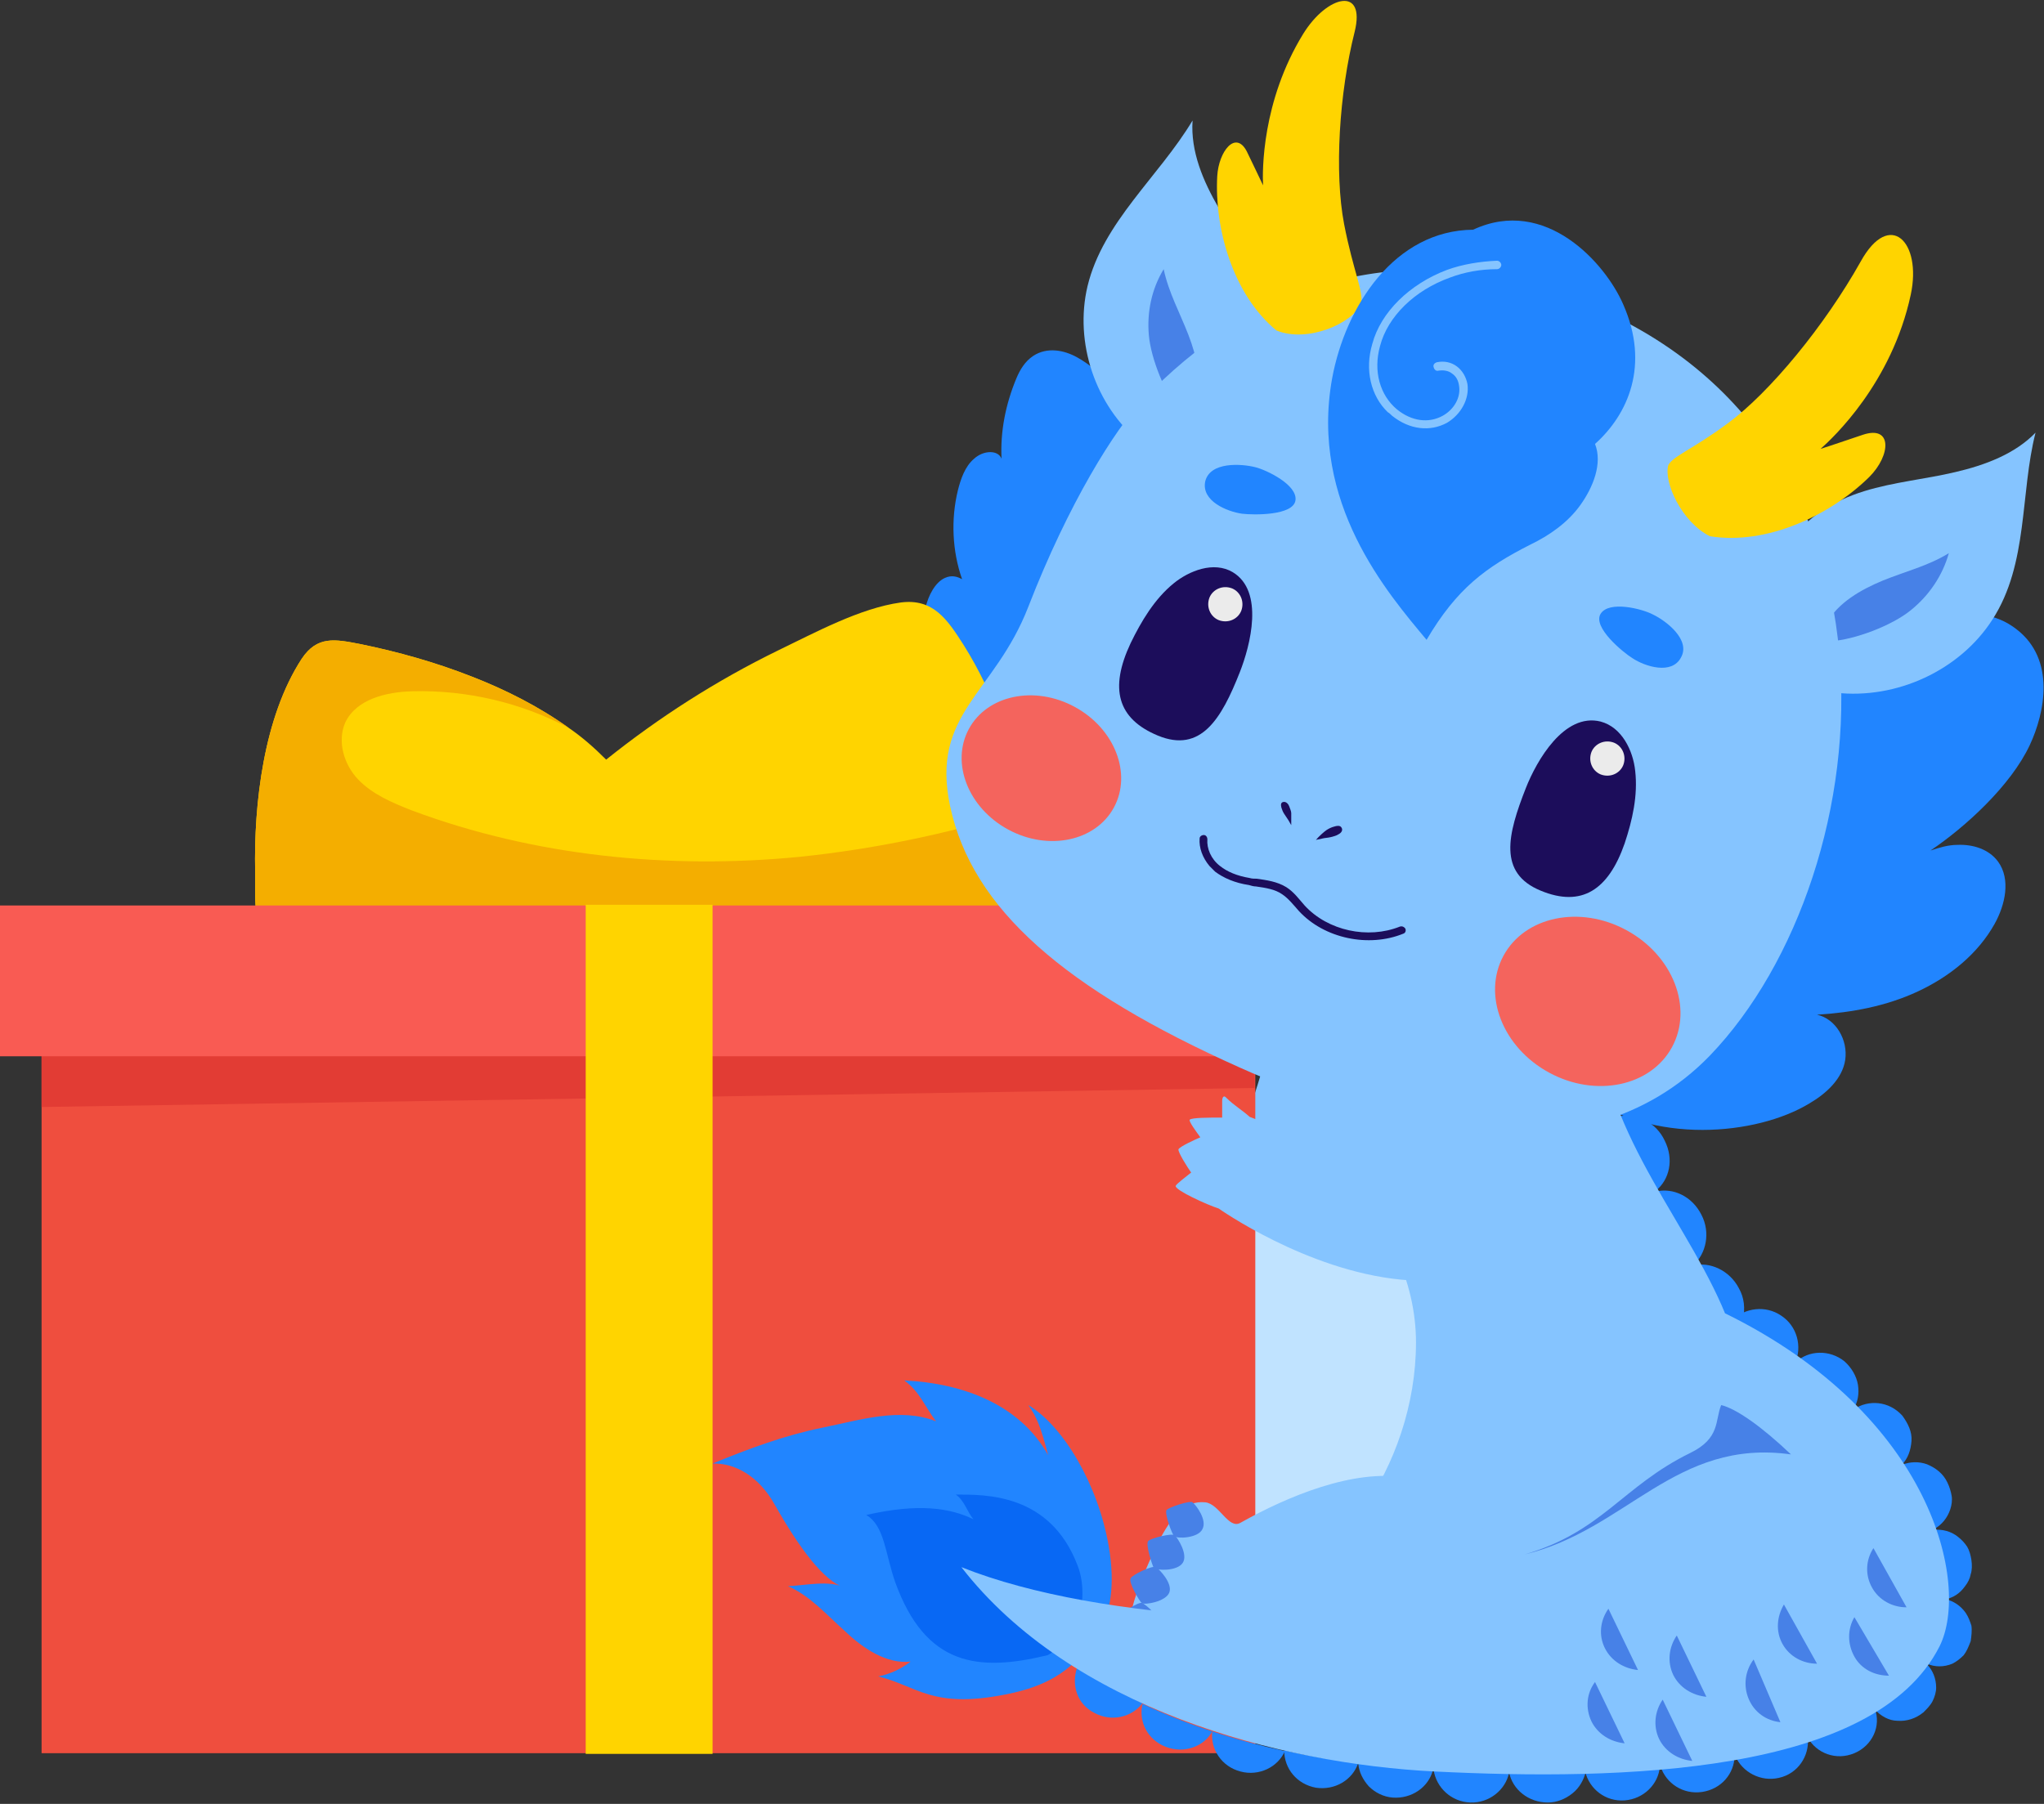 <?xml version="1.0" encoding="utf-8"?>
<!-- Generator: Adobe Illustrator 26.3.1, SVG Export Plug-In . SVG Version: 6.00 Build 0)  -->
<svg version="1.1" id="圖層_1" xmlns="http://www.w3.org/2000/svg" xmlns:xlink="http://www.w3.org/1999/xlink" x="0px" y="0px"
	 viewBox="0 0 290 256" style="enable-background:new 0 0 290 256;" xml:space="preserve">
<rect x="0" y="0" width="290" height="256" fill="#333333" stroke="none"/>
<style type="text/css">
	.st0{fill:#2185FF;}
	.st1{fill:#85C4FF;}
	.st2{fill:#C0E3FF;}
	.st3{fill:#FFD400;}
	.st4{fill:#F4AE00;}
	.st5{fill:#EF4E3E;}
	.st6{fill:#E23C34;}
	.st7{fill:#F95B53;}
	.st8{fill:#4781E7;}
	.st9{fill:#1C0D5B;}
	.st10{fill:#F4645D;}
	.st11{fill:#EBEBEB;}
	.st12{fill:#0868F4;}
</style>
<g>
	<path class="st0" d="M254.9,94.7c-3.6,11.6-26,50.7-30.4,60.4c9.9,7.5,24.8,6,32.2,1.5c2.4-1.4,4.7-3.5,5.1-6.2
		c0.4-2.8-1.3-5.8-4-6.4c4.9-0.3,9.8-1.2,14.3-3.3c4.5-2.1,8.5-5.3,10.9-9.6c1.5-2.7,2.3-6.3,0.5-8.8c-1.3-1.8-3.6-2.5-5.8-2.4
		c-1.3,0-2.6,0.4-3.8,0.8c4.9-3.3,11.4-9.2,14.1-15c2.1-4.5,3.7-12.1-1.9-16.4c-4-3.1-8.3-2.1-11-1.7L254.9,94.7z"/>
	<path class="st0" d="M160.1,62.5c1.4-4.9-4-10-7.3-11.8c-1.8-1-4.2-1.5-6.2-0.2c-1.2,0.8-1.9,2-2.4,3.2c-1.5,3.6-2.3,7.5-2.1,11.4
		c-0.5-1.3-2.6-1.2-3.9,0c-1.3,1.1-1.9,2.9-2.3,4.5c-1,4.1-0.8,8.6,0.6,12.6c-0.7-0.4-1.5-0.6-2.4-0.2c-1.4,0.6-2.4,2.5-2.8,4.3
		c-1.2,4.4-1,9.2,0.6,13.3c0.3,0.7,2.9,4.6,3.6,4.7C136.4,104.4,158.1,69.5,160.1,62.5z"/>
	<g>
		<path class="st0" d="M246.7,182.8c-1.3-2.5-4.1-3.8-6.5-3.2l5.2,10.1c0.6-0.8,1.3-1.7,1.9-2.5
			C247.6,185.7,247.5,184.2,246.7,182.8z"/>
		<path class="st0" d="M236.2,161.9c-1.2-2.6-3.9-3.9-6.4-3.5c1.6,3.6,3.3,7.1,5.1,10.6C236.9,167.4,237.5,164.5,236.2,161.9z"/>
		<path class="st0" d="M241.4,172.4c-1.3-2.6-4-3.9-6.5-3.3c1.7,3.5,3.5,7,5.3,10.5C242.1,177.9,242.7,174.9,241.4,172.4z"/>
	</g>
	<path class="st1" d="M246.1,190.2c-3.9-13.3-16.8-26.3-19-42.1c-7.1-10.4-35.5-13.4-46.4-6.7c0.3,10.7-8.3,26.9-11.5,37.3
		c-6.4,20.5-6.5,33.9-1,43.8c10.3,18.8,26,15.1,63.6,13.5C252.2,235.2,250.7,206.1,246.1,190.2z"/>
	<path class="st2" d="M177.1,167.3c6.6-9.6,23.8,5.5,23.8,23.2c0,17.7-12.2,34.2-24.5,35.4C164.1,227,166.6,182.6,177.1,167.3z"/>
	<g>
		<g>
			<path class="st3" d="M144.6,115.2c0.1,1.8,0.1,3.6,0,5.3c-0.2,3.9-0.9,8.9-3,12.4c-2,3.2-5.3,2.8-8.7,2.6
				c-26.7-1.8-53.4-2.4-80.2-1.4c-3.8,0.1-8,0.8-11.8,0.5c-0.9-0.1-1.9-0.1-2.7-0.6c-2.5-1.9-1.9-7.6-2-10.3
				c-0.2-9.6,1.2-21.9,6.6-30.2c2.2-3.3,4.7-2.8,8.3-2.1c5.4,1.1,10.7,2.6,15.8,4.6c4.9,1.9,9.6,4.3,13.8,7.3
				c1.9,1.3,3.6,2.8,5.3,4.5c7.5-6,15.6-11.2,24.4-15.5c5.2-2.5,11.6-6,17.4-6.8c4.6-0.6,6.6,2.4,8.9,6
				C141.1,98.5,144.1,106.8,144.6,115.2z"/>
			<path class="st4" d="M144.6,115.2c0.1,1.8,0.1,3.6,0,5.3c-0.2,3.9-0.9,8.9-3,12.4c-2,3.2-5.3,2.8-8.7,2.6
				c-26.7-1.8-53.4-2.4-80.2-1.4c-3.8,0.1-8,0.8-11.8,0.5c-0.9-0.1-1.9-0.1-2.7-0.6c-2.5-1.9-1.9-7.6-2-10.3
				c-0.2-9.6,1.2-21.9,6.6-30.2c2.2-3.3,4.7-2.8,8.3-2.1c5.4,1.1,10.7,2.6,15.8,4.6c4.9,1.9,9.6,4.3,13.8,7.3
				c-6.8-3.6-14.5-5.4-22.2-5.2c-3.7,0.1-7.9,1.1-9.5,4.4c-1.2,2.7-0.2,6,1.8,8.1c2,2.1,4.8,3.3,7.6,4.4c17.4,6.5,36.5,8.4,55,6.6
				C124.1,120.5,134.5,118.3,144.6,115.2z"/>
		</g>
		<g>
			<rect x="5.9" y="139.1" class="st5" width="172.2" height="109.7"/>
			<polygon class="st6" points="178,154.4 5.9,157.1 5.9,139.1 178,139.1 			"/>
			<rect y="128.5" class="st7" width="183.9" height="21.4"/>
		</g>
		<rect x="83.1" y="128.4" class="st3" width="18" height="120.5"/>
	</g>
	<g>
		<g>
			<path class="st0" d="M254.7,193.4c1-2.3,0.3-5.2-2-6.7c-2.2-1.5-5.1-1.1-6.9,0.6C248.9,189.3,251.9,191.2,254.7,193.4z"/>
		</g>
		<g>
			<path class="st0" d="M262.9,200.1c0.7-1.1,0.9-2.3,0.7-3.6c-0.2-1.2-0.9-2.4-1.9-3.3c-2.1-1.7-5.1-1.6-6.9,0.1
				C257.6,195.5,260.4,197.7,262.9,200.1z"/>
		</g>
		<g>
			<path class="st0" d="M269.8,207.9c0.9-0.9,1.3-2.1,1.4-3.4c0.1-1.3-0.5-2.5-1.3-3.6c-1.9-2.1-4.8-2.3-6.9-0.9
				C265.4,202.5,267.8,205,269.8,207.9z"/>
		</g>
		<g>
			<path class="st0" d="M274.4,217c1.1-0.6,1.9-1.6,2.3-2.8c0.2-0.6,0.3-1.3,0.2-1.9c-0.1-0.6-0.3-1.3-0.6-1.9
				c-0.6-1.3-1.7-2.1-2.9-2.6c-1.1-0.4-2.4-0.4-3.6,0.1C271.7,210.7,273.3,213.7,274.4,217z"/>
		</g>
		<g>
			<path class="st0" d="M275.8,227c1.3-0.2,2.3-0.9,3-1.9c0.4-0.5,0.7-1.1,0.8-1.7c0.2-0.6,0.2-1.3,0.1-2c-0.1-0.7-0.3-1.4-0.6-1.9
				c-0.4-0.6-0.8-1-1.3-1.4c-1-0.8-2.2-1.1-3.5-1C275.4,220.2,275.8,223.6,275.8,227z"/>
		</g>
		<g>
			<path class="st0" d="M273.4,236.1c1.1,0.5,2.4,0.5,3.6,0c0.6-0.3,1.1-0.7,1.6-1.2c0.4-0.5,0.7-1.2,1-2c0.1-0.7,0.2-1.5,0.1-2.2
				c-0.2-0.6-0.4-1.2-0.8-1.8c-0.7-1-1.7-1.7-3-2c-0.1,1.7-0.2,3.5-0.5,4.9C274.9,233.4,274.2,234.8,273.4,236.1z"/>
		</g>
		<g>
			<path class="st0" d="M266,242.6c0.8,0.9,2,1.6,3.2,1.6c1.3,0.1,2.6-0.3,3.7-1.2c0.5-0.5,1-1,1.3-1.6c0.3-0.6,0.5-1.3,0.5-1.9
				c0-1.3-0.5-2.5-1.3-3.3C271.6,238.7,269,240.9,266,242.6z"/>
		</g>
		<g>
			<path class="st0" d="M256.5,246.6c1.2,2.2,4,3.3,6.6,2.2c2.6-1.1,3.8-3.9,2.9-6.3C263,244.3,259.8,245.6,256.5,246.6z"/>
		</g>
		<g>
			<path class="st0" d="M246.2,249.2c1,2.3,3.6,3.7,6.2,3.1c2.7-0.6,4.3-3.1,4.1-5.6C253.1,247.7,249.7,248.5,246.2,249.2z"/>
		</g>
		<g>
			<path class="st0" d="M235.6,250.7c0.8,2.4,3.2,4,5.9,3.6c2.7-0.4,4.6-2.6,4.6-5.2C242.7,249.9,239.2,250.4,235.6,250.7z"/>
		</g>
		<g>
			<path class="st0" d="M224.9,251.4c0.6,2.5,2.9,4.3,5.6,4.1c2.7-0.2,4.8-2.3,5-4.8C232.1,251.1,228.5,251.3,224.9,251.4z"/>
		</g>
		<g>
			<path class="st0" d="M214.1,251.5c0.5,2.5,2.8,4.3,5.5,4.3c1.3,0,2.5-0.5,3.5-1.3c1-0.8,1.6-1.9,1.9-3.1l-5.4,0.1
				C217.7,251.5,215.9,251.5,214.1,251.5z"/>
		</g>
		<g>
			<path class="st0" d="M203.4,251.2c0.4,2.5,2.5,4.5,5.2,4.6c2.7,0.1,5-1.8,5.5-4.2C210.6,251.5,207,251.4,203.4,251.2z"/>
		</g>
		<g>
			<path class="st0" d="M192.7,250.2c0.1,1.3,0.7,2.4,1.5,3.3c0.9,0.9,2.1,1.5,3.4,1.6c2.7,0.2,5.1-1.5,5.7-3.9
				C199.8,251,196.3,250.7,192.7,250.2z"/>
		</g>
		<g>
			<path class="st0" d="M182.2,248.4c0,2.6,1.8,4.8,4.5,5.3c2.7,0.4,5.2-1.1,6-3.5C189.2,249.8,185.7,249.2,182.2,248.4z"/>
		</g>
		<g>
			<path class="st0" d="M172,245.7c-0.3,2.5,1.3,5,4,5.7c2.6,0.7,5.3-0.6,6.3-2.9C178.7,247.7,175.3,246.8,172,245.7z"/>
		</g>
		<g>
			<path class="st0" d="M162.1,241.8c-0.6,2.5,0.7,5.1,3.3,6.1c1.3,0.5,2.6,0.5,3.8,0.1c1.2-0.4,2.2-1.2,2.8-2.3
				C168.6,244.6,165.3,243.3,162.1,241.8z"/>
		</g>
		<g>
			<path class="st0" d="M152.8,236.7c-0.4,1.2-0.4,2.5,0,3.6c0.4,1.2,1.3,2.2,2.5,2.8c2.4,1.3,5.3,0.6,6.8-1.4
				C158.9,240.2,155.8,238.6,152.8,236.7z"/>
		</g>
	</g>
	<path class="st1" d="M224.7,168.4c0.4-9.9-21.6-9.8-24.1-9.2c-8.2,1.8-16.6,2-23.3-0.7c-1.1-1-2.2-1.6-3.3-2.7
		c-0.1-0.1-0.2-0.2-0.3-0.2c-0.2,0-0.3,0.3-0.3,0.6c0,0.7,0,1.5,0,2.4c-1.9,0-4.3,0-4.6,0.3c-0.2,0.2,1,1.8,1.5,2.5
		c-0.7,0.3-2.9,1.3-3.1,1.7c-0.1,0.4,1.3,2.6,1.8,3.3c-0.6,0.5-2.1,1.6-2.2,1.9c-0.1,0.6,4.5,2.7,6.1,3.2c0,0,12.4,8.8,25.9,10.1
		C211,182.8,224.4,176.7,224.7,168.4z"/>
	<g>
		<path class="st8" d="M194.3,215.3c12.1,2.1,24.2,13.8,7.5,22.1c-5.3,2.6-14.1,2.3-24,1.2c-6-0.7-9.8,2.9-14.9-1.1
			C158.8,234.2,186.7,214,194.3,215.3z"/>
		<path class="st1" d="M176,216.1c6.6-3.7,16-7.7,23.6-6.4c12.1,2.1,14.3,12.8,10.1,20.1c-4.9,8.6-14.9,9-30.8,7.1
			c-6-0.7-11.2,4.4-16.2,0.4c-4.2-3.4-2.8-8.9,1-17.1c2.3-5,4.4-7.3,7.3-7C173,213.4,174.3,217.1,176,216.1z"/>
		<path class="st8" d="M165.5,214.3c-0.3,0.5,0.8,3.5,1.1,3.7c0.4,0.4,3.4,0.3,4-1c0.7-1.3-0.9-3.4-1.4-3.8
			C168.9,212.9,165.8,213.9,165.5,214.3z"/>
		<path class="st8" d="M162.9,218.7c-0.4,0.5,0.6,3.5,0.8,3.8c0.4,0.4,3.3,0.5,4.1-0.7c0.8-1.2-0.7-3.5-1.1-3.9
			C166.4,217.5,163.2,218.3,162.9,218.7z"/>
		<path class="st8" d="M160.4,224c-0.3,0.6,1.3,3.3,1.6,3.5c0.4,0.3,3.4-0.2,3.9-1.5c0.5-1.3-1.4-3.3-1.9-3.6
			C163.5,222.1,160.6,223.5,160.4,224z"/>
		<path class="st8" d="M158.8,229.5c-0.2,0.6,1.7,3.1,2,3.3c0.5,0.2,3.3-0.6,3.6-2c0.3-1.4-1.8-3-2.3-3.3
			C161.6,227.2,158.9,229,158.8,229.5z"/>
	</g>
	<g>
		<g>
			<path class="st1" d="M253.9,77.2c2.2-3.8,6.4-6.2,10.6-7.5c4.2-1.3,8.7-1.7,12.9-2.7c4.3-1,8.5-2.6,11.4-5.6
				c-2.2,8.6-1,18.6-6.1,26.5c-4.6,7.2-13.6,11.4-22.3,10.4C258.2,91,256,84.3,253.9,77.2z"/>
			<path class="st8" d="M259.1,88.5c1.7-3,4.9-4.8,8-6.1c3.2-1.3,6.5-2.1,9.4-3.9c-0.9,3.2-2.8,6-5.4,8.1c-2.7,2.2-8,4.2-11.4,4.4
				L259.1,88.5z"/>
		</g>
		<g>
			<path class="st1" d="M181.3,53.4c1.3-4.2,0.3-8.7-1.6-12.7c-1.9-3.9-4.6-7.4-6.8-11.2c-2.2-3.8-4-8-3.7-12.4
				c-4.8,8-12.7,14.4-14.9,23.5c-1.9,8,1.1,17,7.5,22.2C168.4,59.5,174.7,56.6,181.3,53.4z"/>
			<path class="st8" d="M169.6,57.2c1-3.1,0.2-6.6-1-9.7c-1.2-3.1-2.8-6-3.5-9.3c-1.7,2.8-2.4,6.1-2.1,9.4c0.3,3.3,2.3,8.3,4.4,10.8
				L169.6,57.2z"/>
		</g>
		<path class="st1" d="M220.5,41.4c-23.1-7.7-43.2-0.6-58.4,15.4c-3.9,4.1-10.5,14.6-16.2,29.3c-4.8,12.4-13.9,15.1-11.1,28.3
			c3.1,14.6,16.3,26,41.1,37.1c18.5,8.3,48.5,17.1,66.7-1.7C267.5,123.9,274,59.2,220.5,41.4z"/>
		<g>
			<path class="st9" d="M171.6,122.9c-1-1.2-1.5-2.6-1.4-3.9c0-0.3,0.3-0.5,0.6-0.5c0.3,0,0.5,0.3,0.5,0.6c-0.1,1.3,0.5,2.8,1.8,3.8
				c1,0.8,2.4,1.4,4.2,1.7c0.3,0.1,0.7,0.1,1,0.1c1.4,0.2,2.9,0.4,4.2,1.2c1.1,0.7,1.8,1.7,2.6,2.6c3.3,3.6,9,4.8,13.5,3
				c0.3-0.1,0.6,0,0.8,0.3c0.1,0.3,0,0.6-0.3,0.7c-4.9,2-11.2,0.7-14.8-3.2c-0.8-0.9-1.5-1.8-2.4-2.4c-1-0.7-2.3-0.9-3.7-1.1
				c-0.3,0-0.7-0.1-1-0.2c-2-0.3-3.6-1-4.8-1.9C172.1,123.4,171.9,123.2,171.6,122.9z"/>
		</g>
		
			<ellipse transform="matrix(0.477 -0.879 0.879 0.477 -18.511 186.852)" class="st10" cx="147.7" cy="109" rx="9.9" ry="11.7"/>
		
			<ellipse transform="matrix(0.477 -0.879 0.879 0.477 -6.968 272.328)" class="st10" cx="225.2" cy="142" rx="11.5" ry="13.6"/>
		<path class="st9" d="M183.2,117.1c-0.1-0.2-0.3-0.5-0.4-0.7c-0.2-0.3-0.4-0.6-0.6-0.9c-0.2-0.3-0.3-0.6-0.4-0.9
			c-0.1-0.4-0.1-0.8,0.4-0.8c0.3,0,0.6,0.3,0.7,0.6c0.1,0.3,0.3,0.7,0.3,1C183.2,115.7,183.2,116.5,183.2,117.1z"/>
		<path class="st9" d="M186.7,119.2c0.3-0.1,0.6-0.1,0.9-0.2c0.4-0.1,0.8-0.1,1.2-0.2c0.4-0.1,0.8-0.2,1.1-0.4
			c0.4-0.2,0.7-0.6,0.4-1c-0.2-0.3-0.7-0.2-1-0.1c-0.4,0.1-0.8,0.3-1.1,0.5C187.9,118,187.1,118.7,186.7,119.2z"/>
		<path class="st3" d="M264.3,61.7c-2.4,0.8-4.7,1.6-6,2c1.7-1.5,10.1-9.3,12.8-21.9c1.6-7.5-3-12.1-7.1-4.7
			c-5.1,9.1-12.9,18.6-18.9,23c-5,3.7-7.7,4.6-8.4,5.9c-0.7,2.4,1.9,8.1,5.9,10.1c8.1,1.3,17.1-3,22.6-8.4
			C268.3,64.6,268.5,60.3,264.3,61.7z"/>
		<path class="st3" d="M176.9,21.5c0.9,1.9,1.8,3.7,2.3,4.8c-0.1-2-0.2-11.9,5.7-21.5c3.4-5.5,8.9-6.8,7.3-0.3
			c-2.2,8.7-2.9,20-1.5,27.3c1.3,6.7,2.8,9.6,2.4,11.3c-1.2,2.8-7.6,5.6-12,3.8c-6.3-5.2-8.8-14.7-8.4-21.9
			C172.9,21.5,175.3,18.4,176.9,21.5z"/>
		<path class="st0" d="M202.4,90.8c-5.5-6.6-16.6-19.4-13.4-37.1c1.9-10.3,8.9-21,20-21.1c10.3-4.8,18.8,4.8,21.3,10.6
			c3.8,8.6,0.7,15.6-4,19.8c1.1,2.8-0.3,6.2-2.1,8.7c-1.8,2.5-4.4,4.3-7.1,5.6C210.8,80.5,206.7,83.5,202.4,90.8z"/>
		<path class="st0" d="M234.5,87.2c-1.5-0.8-6.2-2-7.4-0.1c-1.2,1.9,3.2,5.5,4.5,6.3c1.8,1.2,5.6,2.4,6.9-0.1
			C239.9,90.8,236.4,88.1,234.5,87.2z"/>
		<path class="st0" d="M178.1,66.3c1.6,0.4,6,2.5,5.7,4.7c-0.3,2.2-6,2.1-7.6,1.9c-2.1-0.3-5.8-1.8-5.2-4.6
			C171.7,65.5,176.1,65.8,178.1,66.3z"/>
		<g>
			<path class="st1" d="M196.9,58.5c-2.4-2.3-3.3-6-2.2-9.7c1.2-4.5,5.3-8.5,10.6-10.5c2.2-0.8,4.7-1.2,7.1-1.3
				c0.3,0,0.6,0.3,0.6,0.6c0,0.3-0.3,0.6-0.6,0.6c-2.3,0-4.6,0.4-6.7,1.2c-5,1.8-8.8,5.5-9.9,9.7c-1,3.6,0,7,2.4,9
				c2.1,1.7,4.5,2,6.5,0.9c1.6-0.9,2.6-2.6,2.3-4.3c-0.1-0.7-0.4-1.3-1-1.7c-0.5-0.4-1.2-0.5-1.9-0.4c-0.3,0.1-0.6-0.1-0.7-0.5
				c-0.1-0.3,0.1-0.6,0.5-0.7c1-0.2,2,0,2.8,0.6c0.8,0.6,1.3,1.5,1.5,2.5c0.3,2.1-0.9,4.3-2.9,5.5c-2.4,1.3-5.3,1-7.8-1
				C197.3,58.8,197.1,58.6,196.9,58.5z"/>
		</g>
		<path class="st9" d="M175.9,95.4c-2.6,6.6-5.5,11.5-11.6,9c-5.8-2.4-6.9-6.7-3.9-13.1c1.5-3.1,3.4-6.3,6.1-8.5
			c2.2-1.8,5.7-3.2,8.4-1.6C179.4,83.9,177.4,91.6,175.9,95.4z"/>
		<path class="st9" d="M216.5,111.8c-2.6,6.6-4,12.1,2.1,14.6c5.8,2.4,9.6-0.1,11.9-6.7c1.1-3.3,1.9-6.8,1.5-10.3
			c-0.3-2.9-1.9-6.2-4.9-7C221.9,101.1,218,108,216.5,111.8z"/>
		<path class="st11" d="M176.1,86.7c-0.5,1.2-1.9,1.8-3.2,1.3c-1.2-0.5-1.8-1.9-1.3-3.2c0.5-1.2,1.9-1.8,3.2-1.3
			C176,84,176.6,85.4,176.1,86.7z"/>
		<path class="st11" d="M230.3,108.6c-0.5,1.2-1.9,1.8-3.2,1.3c-1.2-0.5-1.8-1.9-1.3-3.2c0.5-1.2,1.9-1.8,3.2-1.3
			C230.2,105.9,230.8,107.3,230.3,108.6z"/>
	</g>
	<path class="st0" d="M145.9,199.4c5,3,9.9,11.3,11.4,20c1,5.7,0.1,9.6-1.1,11.6c-2.9,4.7-5.8,8-13.7,9.5c-10.3,2-12.3-1.2-17.9-2.6
		c1.7-0.3,3.3-1.1,4.6-2.1c-3.4,0.4-6.8-1.9-9.3-4.3c-2.6-2.3-4.9-5-8.1-6.4c2.4-0.1,5.9-0.9,8,0.2c-2.9-0.9-6.4-5.6-9.9-11.8
		c-2.3-4.1-5.7-5.9-8.8-5.8c5.1-2.1,10.2-4,15.6-5.1c5.4-1.1,11-2.9,16.1-0.9c-1.6-2.1-2.3-4.2-4.5-5.8c8.3,0.4,16.4,3.4,20.4,10.6
		C147.7,202.6,147.1,201.1,145.9,199.4z"/>
	<path class="st12" d="M152.9,222.2c1.1,2.8,0.8,6.6-0.5,9.4c-0.3,0.6-3,3-3.8,3.3c-9.9,2.4-17.3,1.5-21.6-10.4
		c-1.4-4-1.5-8-4.1-9.5c7.4-1.7,11.9-1,15.2,0.6c-0.9-1.1-1.3-2.7-2.5-3.5C139.8,212.1,149,211.9,152.9,222.2z"/>
	<path class="st1" d="M244.8,186.4c-19.8,0-15.3,37-35,41.1c-18.3,3.9-53.4,2.9-73.4-5.1c15.5,20,45,27.9,67.2,29
		c26.2,1.3,62.4,0.5,71.6-17.8C279.5,224.9,274.3,200.9,244.8,186.4z"/>
	<path class="st8" d="M254.1,206.4c-16.4-2.3-23.3,10.7-37.8,14.2c11-3.2,13.9-9.7,23.5-14.4c4.3-2.1,3.5-4.6,4.4-6.8
		C246.3,199.9,249.9,202.4,254.1,206.4z"/>
	<g>
		<path class="st8" d="M265.6,225.3c1,1.8,2.9,2.8,4.9,2.8l-4.7-8.4C264.7,221.4,264.6,223.5,265.6,225.3z"/>
		<path class="st8" d="M252.9,233.3c1,1.8,2.9,2.8,4.9,2.8l-4.7-8.4C252.1,229.4,251.9,231.5,252.9,233.3z"/>
		<path class="st8" d="M248.1,241.1c0.8,1.9,2.5,3.1,4.5,3.3l-3.8-8.9C247.6,237.1,247.3,239.2,248.1,241.1z"/>
		<path class="st8" d="M263.1,235.1c1,1.8,2.9,2.7,4.9,2.7l-4.9-8.3C262.1,231.2,262.1,233.3,263.1,235.1z"/>
		<path class="st8" d="M237.4,237.7c0.9,1.8,2.7,2.9,4.7,3.1l-4.2-8.7C236.8,233.7,236.5,235.8,237.4,237.7z"/>
		<path class="st8" d="M225.8,244.3c0.9,1.8,2.7,2.9,4.7,3.1l-4.2-8.7C225.1,240.3,224.9,242.4,225.8,244.3z"/>
		<path class="st8" d="M235.4,246.8c0.9,1.8,2.7,2.9,4.7,3.1l-4.2-8.7C234.8,242.8,234.5,244.9,235.4,246.8z"/>
		<path class="st8" d="M227.7,233.9c0.9,1.8,2.7,2.9,4.7,3.1l-4.2-8.7C227,230,226.8,232.1,227.7,233.9z"/>
	</g>
</g>
</svg>
